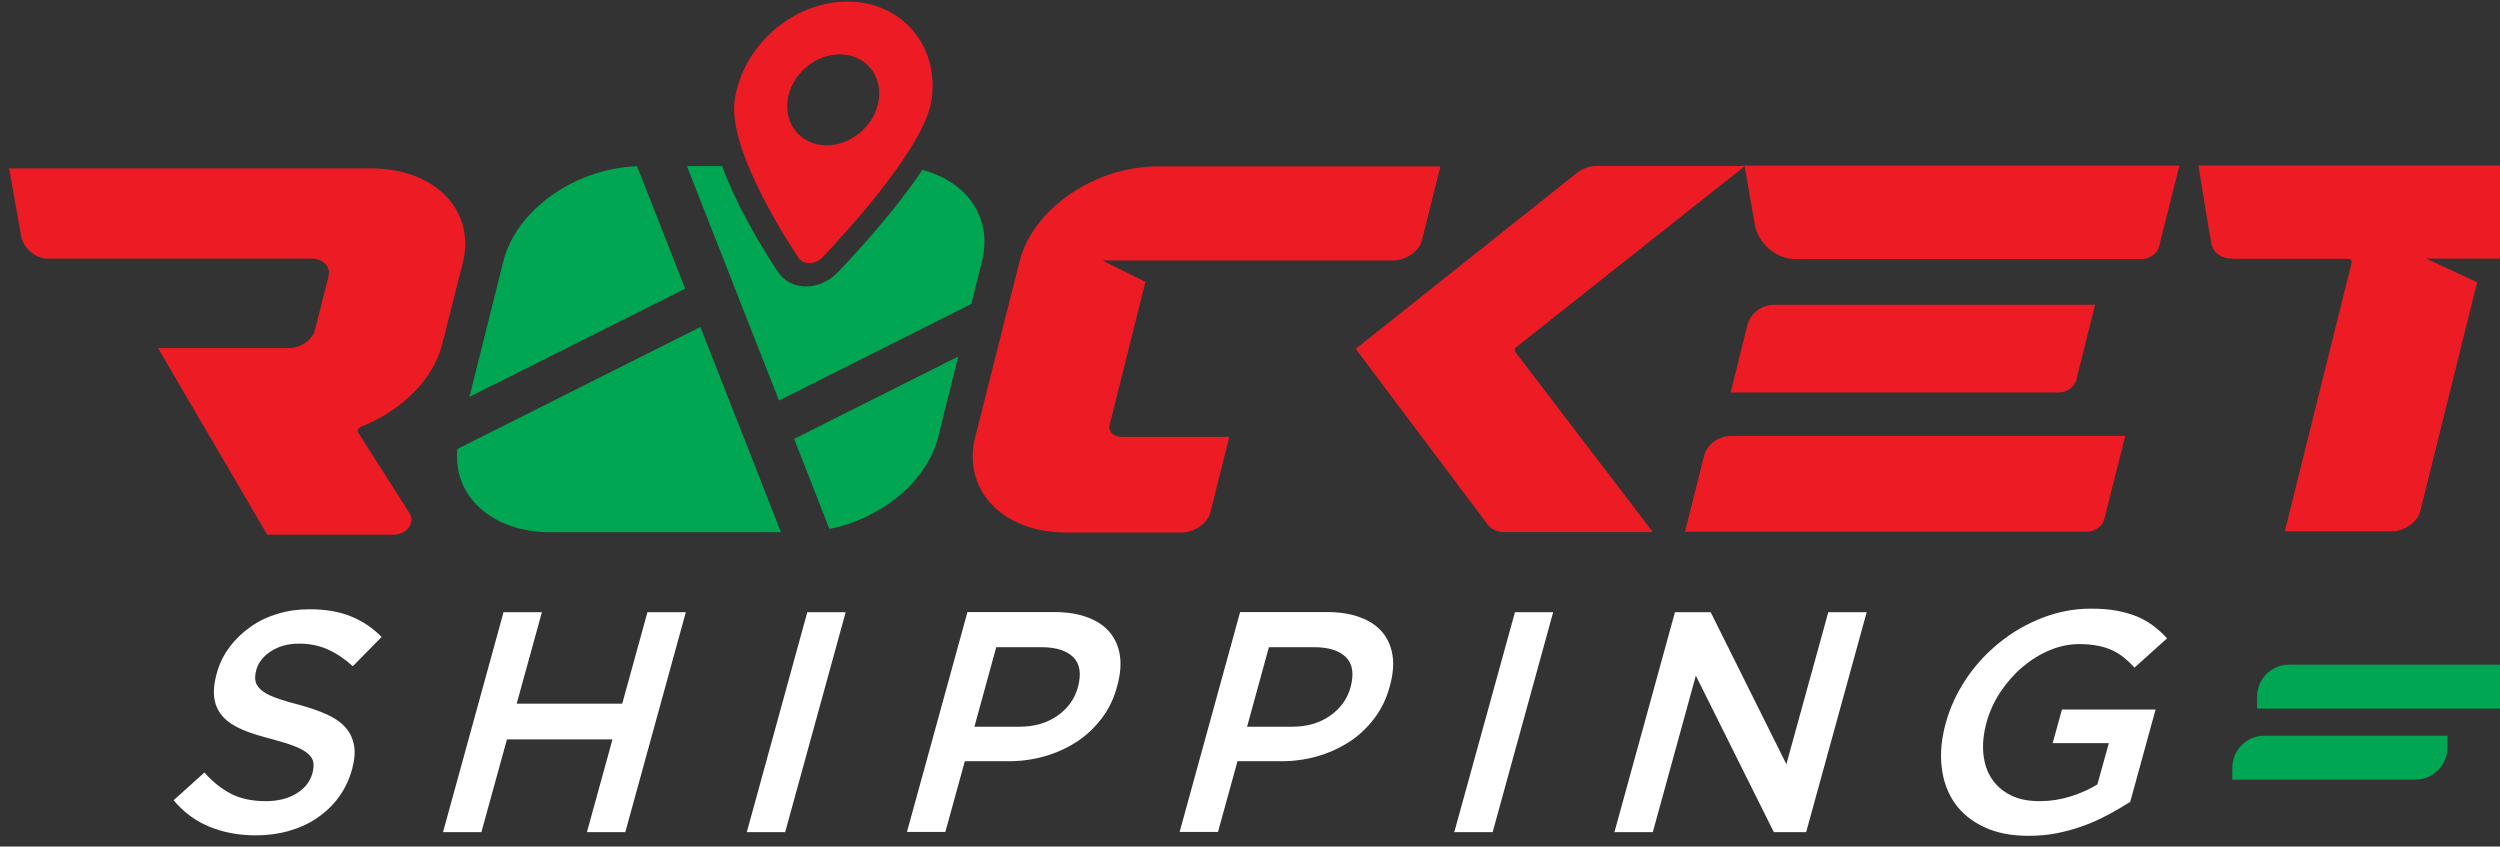 <svg width="189" height="64" viewBox="0 0 189 64" fill="none" xmlns="http://www.w3.org/2000/svg">
<rect x="0" y="0" width="189" height="64" fill="#333333" stroke="none"/>
<path d="M19.314 51.489C19.361 51.723 19.501 51.945 19.735 52.156C19.969 52.366 20.32 52.553 20.788 52.729C21.256 52.904 21.865 53.092 22.602 53.279C23.409 53.501 24.122 53.747 24.719 54.016C25.316 54.285 25.784 54.612 26.123 54.998C26.462 55.384 26.673 55.841 26.766 56.355C26.86 56.87 26.801 57.478 26.614 58.169C26.392 58.964 26.053 59.666 25.596 60.286C25.14 60.906 24.59 61.421 23.947 61.854C23.315 62.287 22.602 62.602 21.818 62.825C21.034 63.047 20.203 63.152 19.326 63.152C18.039 63.152 16.881 62.93 15.828 62.497C14.775 62.064 13.874 61.398 13.126 60.497L15.454 58.403C16.074 59.105 16.741 59.631 17.454 60.005C18.18 60.38 19.057 60.567 20.098 60.567C20.999 60.567 21.771 60.38 22.403 59.994C23.034 59.608 23.444 59.105 23.619 58.449C23.701 58.145 23.725 57.876 23.689 57.642C23.654 57.408 23.526 57.186 23.292 56.987C23.07 56.788 22.742 56.601 22.297 56.426C21.865 56.25 21.28 56.075 20.554 55.876C19.724 55.665 18.998 55.443 18.378 55.185C17.758 54.928 17.267 54.612 16.904 54.238C16.542 53.852 16.308 53.396 16.214 52.858C16.12 52.319 16.179 51.664 16.39 50.892C16.588 50.167 16.916 49.5 17.361 48.915C17.805 48.318 18.332 47.815 18.952 47.383C19.56 46.95 20.25 46.622 21.011 46.4C21.771 46.166 22.555 46.061 23.385 46.061C24.602 46.061 25.655 46.236 26.532 46.599C27.41 46.95 28.182 47.476 28.849 48.155L26.673 50.366C26.064 49.816 25.433 49.383 24.766 49.09C24.099 48.798 23.385 48.658 22.625 48.658C21.771 48.658 21.057 48.856 20.472 49.243C19.887 49.629 19.525 50.097 19.373 50.658C19.291 50.962 19.267 51.255 19.314 51.489Z" fill="white"/>
<path d="M38.325 55.899L36.394 62.907H33.493L38.067 46.283H40.968L39.062 53.197H47.04L48.947 46.283H51.848L47.274 62.907H44.373L46.303 55.899H38.325Z" fill="white"/>
<path d="M63.933 46.283L59.359 62.907H56.458L61.032 46.283H63.933Z" fill="white"/>
<path d="M83.271 54.331C82.721 55.045 82.089 55.642 81.352 56.11C80.615 56.578 79.808 56.94 78.942 57.186C78.065 57.432 77.164 57.549 76.252 57.549H72.941L71.467 62.895H68.566L73.14 46.271H79.691C80.662 46.271 81.493 46.4 82.206 46.669C82.92 46.926 83.481 47.312 83.891 47.792C84.3 48.283 84.558 48.868 84.663 49.547C84.768 50.225 84.698 50.997 84.464 51.851C84.218 52.799 83.821 53.618 83.271 54.331ZM81.13 49.675C80.615 49.172 79.808 48.927 78.72 48.927H75.316L73.666 54.94H77.07C78.182 54.94 79.129 54.671 79.925 54.121C80.72 53.571 81.247 52.846 81.493 51.945C81.762 50.927 81.645 50.178 81.13 49.675Z" fill="white"/>
<path d="M103.884 54.331C103.334 55.045 102.702 55.642 101.965 56.11C101.228 56.578 100.421 56.94 99.555 57.186C98.678 57.432 97.777 57.549 96.865 57.549H93.554L92.08 62.895H89.179L93.753 46.271H100.304C101.275 46.271 102.106 46.4 102.819 46.669C103.533 46.926 104.094 47.312 104.504 47.792C104.913 48.283 105.171 48.868 105.276 49.547C105.381 50.225 105.311 50.997 105.077 51.851C104.831 52.799 104.422 53.618 103.884 54.331ZM101.743 49.675C101.228 49.172 100.421 48.927 99.333 48.927H95.929L94.279 54.94H97.683C98.795 54.94 99.742 54.671 100.538 54.121C101.333 53.571 101.86 52.846 102.106 51.945C102.375 50.927 102.258 50.178 101.743 49.675Z" fill="white"/>
<path d="M117.419 46.283L112.845 62.907H109.944L114.53 46.283H117.419Z" fill="white"/>
<path d="M138.219 46.283H141.121L136.546 62.907H134.101L128.205 51.079L124.953 62.907H122.052L126.626 46.283H129.328L135.049 57.771L138.219 46.283Z" fill="white"/>
<path d="M159.37 61.596C158.785 61.912 158.165 62.193 157.522 62.427C156.879 62.661 156.212 62.848 155.51 62.989C154.808 63.129 154.094 63.187 153.369 63.187C152.07 63.187 150.947 62.977 150.011 62.532C149.076 62.099 148.327 61.491 147.789 60.731C147.251 59.959 146.911 59.058 146.794 58.017C146.666 56.975 146.771 55.841 147.11 54.624C147.438 53.454 147.953 52.343 148.654 51.302C149.356 50.26 150.199 49.348 151.181 48.564C152.152 47.78 153.229 47.16 154.41 46.704C155.592 46.248 156.808 46.014 158.06 46.014C158.785 46.014 159.441 46.061 160.002 46.166C160.564 46.271 161.078 46.411 161.535 46.599C161.991 46.786 162.4 47.02 162.775 47.301C163.149 47.581 163.5 47.897 163.828 48.26L161.371 50.471C161.125 50.202 160.868 49.956 160.599 49.734C160.33 49.512 160.026 49.325 159.71 49.172C159.382 49.02 159.019 48.903 158.61 48.822C158.201 48.74 157.733 48.693 157.206 48.693C156.446 48.693 155.697 48.845 154.948 49.161C154.211 49.465 153.521 49.898 152.889 50.436C152.258 50.974 151.708 51.606 151.228 52.319C150.76 53.033 150.409 53.793 150.187 54.601C149.953 55.455 149.871 56.25 149.941 56.975C150.011 57.701 150.222 58.332 150.573 58.871C150.924 59.397 151.404 59.818 152.012 60.122C152.62 60.426 153.346 60.567 154.2 60.567C154.995 60.567 155.767 60.45 156.516 60.216C157.265 59.982 157.955 59.678 158.563 59.303L159.429 56.18H155.182L155.884 53.641H162.962L161.043 60.625C160.505 60.953 159.967 61.281 159.37 61.596Z" fill="white"/>
<path d="M34.99 19.856L33.423 26.044C32.744 28.735 30.311 31.063 27.304 32.256C27.082 32.338 26.977 32.549 27.07 32.689L30.943 38.772C31.422 39.521 30.756 40.422 29.726 40.422H20.203L11.944 26.313H21.818C22.718 26.313 23.608 25.717 23.806 24.968L24.836 20.897C25.023 20.148 24.438 19.551 23.538 19.551H3.626C2.679 19.551 1.778 18.791 1.603 17.855L0.69 12.731H28.112C32.896 12.755 35.973 15.925 34.99 19.856Z" fill="#ED1C24"/>
<path d="M107.499 18.159C107.288 19.002 106.294 19.692 105.276 19.692H83.329L86.593 21.306L83.891 32.104C83.762 32.607 84.16 33.028 84.768 33.028H92.934L91.507 38.725C91.296 39.568 90.302 40.258 89.284 40.258C87.494 40.258 82.814 40.258 80.592 40.258C75.795 40.258 72.73 37.029 73.725 33.052L77.082 19.75C78.088 15.784 82.756 12.579 87.529 12.579H108.891L107.499 18.159Z" fill="#ED1C24"/>
<path d="M114.553 26.606L124.953 40.223H113.757C113.219 40.223 112.751 40.024 112.482 39.673C112.143 39.229 102.889 26.898 102.492 26.372L119.186 13.094C119.618 12.743 120.192 12.544 120.73 12.544H131.925L114.658 26.22C114.506 26.325 114.471 26.5 114.553 26.606Z" fill="#ED1C24"/>
<path d="M159.078 39.275C158.949 39.778 158.353 40.2 157.744 40.2C156.27 40.2 128.86 40.2 127.386 40.2L128.802 34.549C129.047 33.578 129.878 32.958 130.931 32.958H160.669L159.078 39.275ZM158.388 23.038L156.96 28.747C156.832 29.261 156.235 29.671 155.627 29.671C154.925 29.671 131.399 29.671 130.837 29.671L132.089 24.629C132.335 23.658 133.165 23.038 134.218 23.038H158.388ZM163.219 18.662C163.091 19.177 162.494 19.587 161.886 19.587H135.727C134.288 19.587 132.908 18.417 132.662 16.966L131.89 12.521H164.763L163.219 18.662Z" fill="#ED1C24"/>
<path d="M200.69 12.509L199.321 18.019C199.111 18.873 198.116 19.551 197.099 19.551H183.423L187.272 21.341L182.967 38.644C182.756 39.498 181.762 40.176 180.744 40.176H172.73L177.784 19.867C177.831 19.692 177.69 19.563 177.492 19.563H168.858V19.551H168.823C168.016 19.551 167.466 19.247 167.22 18.592C167.15 18.417 166.202 12.509 166.202 12.509H200.69Z" fill="#ED1C24"/>
<path d="M171.186 55.618H185.026V56.519C185.026 57.853 183.938 58.941 182.604 58.941H168.764V58.04C168.764 56.706 169.852 55.618 171.186 55.618Z" fill="#00A651"/>
<path d="M173.058 50.249H192.489V51.15C192.489 52.483 191.401 53.571 190.068 53.571H170.636V52.67C170.636 51.337 171.712 50.249 173.058 50.249Z" fill="#00A651"/>
<path d="M48.163 12.567C43.495 12.719 39.015 15.878 38.056 19.75L35.493 29.998L51.801 21.821L48.163 12.567ZM52.948 24.722L34.581 33.941C34.218 37.497 37.178 40.235 41.612 40.235H59.043L52.948 24.722ZM60.037 33.18L62.705 39.989C66.635 39.205 70.086 36.386 70.929 33.04L72.438 26.957L60.037 33.18ZM69.735 12.848C67.969 15.48 65.536 18.265 63.383 20.546C62.716 21.248 61.827 21.657 60.938 21.657C60.049 21.657 59.277 21.248 58.809 20.558C57.265 18.194 55.58 15.281 54.597 12.556H51.93L58.891 30.279L73.432 22.979L74.239 19.75C75.058 16.486 73.116 13.726 69.735 12.848Z" fill="#00A651"/>
<path d="M62.178 19.458C64.529 16.966 69.934 10.941 70.426 7.56C71.022 3.454 68.168 0.12 64.062 0.12C59.955 0.12 56.142 3.454 55.545 7.56C55.054 10.941 58.715 16.978 60.341 19.458C60.727 20.043 61.617 20.043 62.178 19.458ZM63.488 4.109C65.395 4.109 66.705 5.653 66.436 7.549C66.167 9.444 64.389 10.988 62.494 10.988C60.587 10.988 59.277 9.444 59.546 7.549C59.815 5.653 61.581 4.109 63.488 4.109Z" fill="#ED1C24"/>
</svg>
